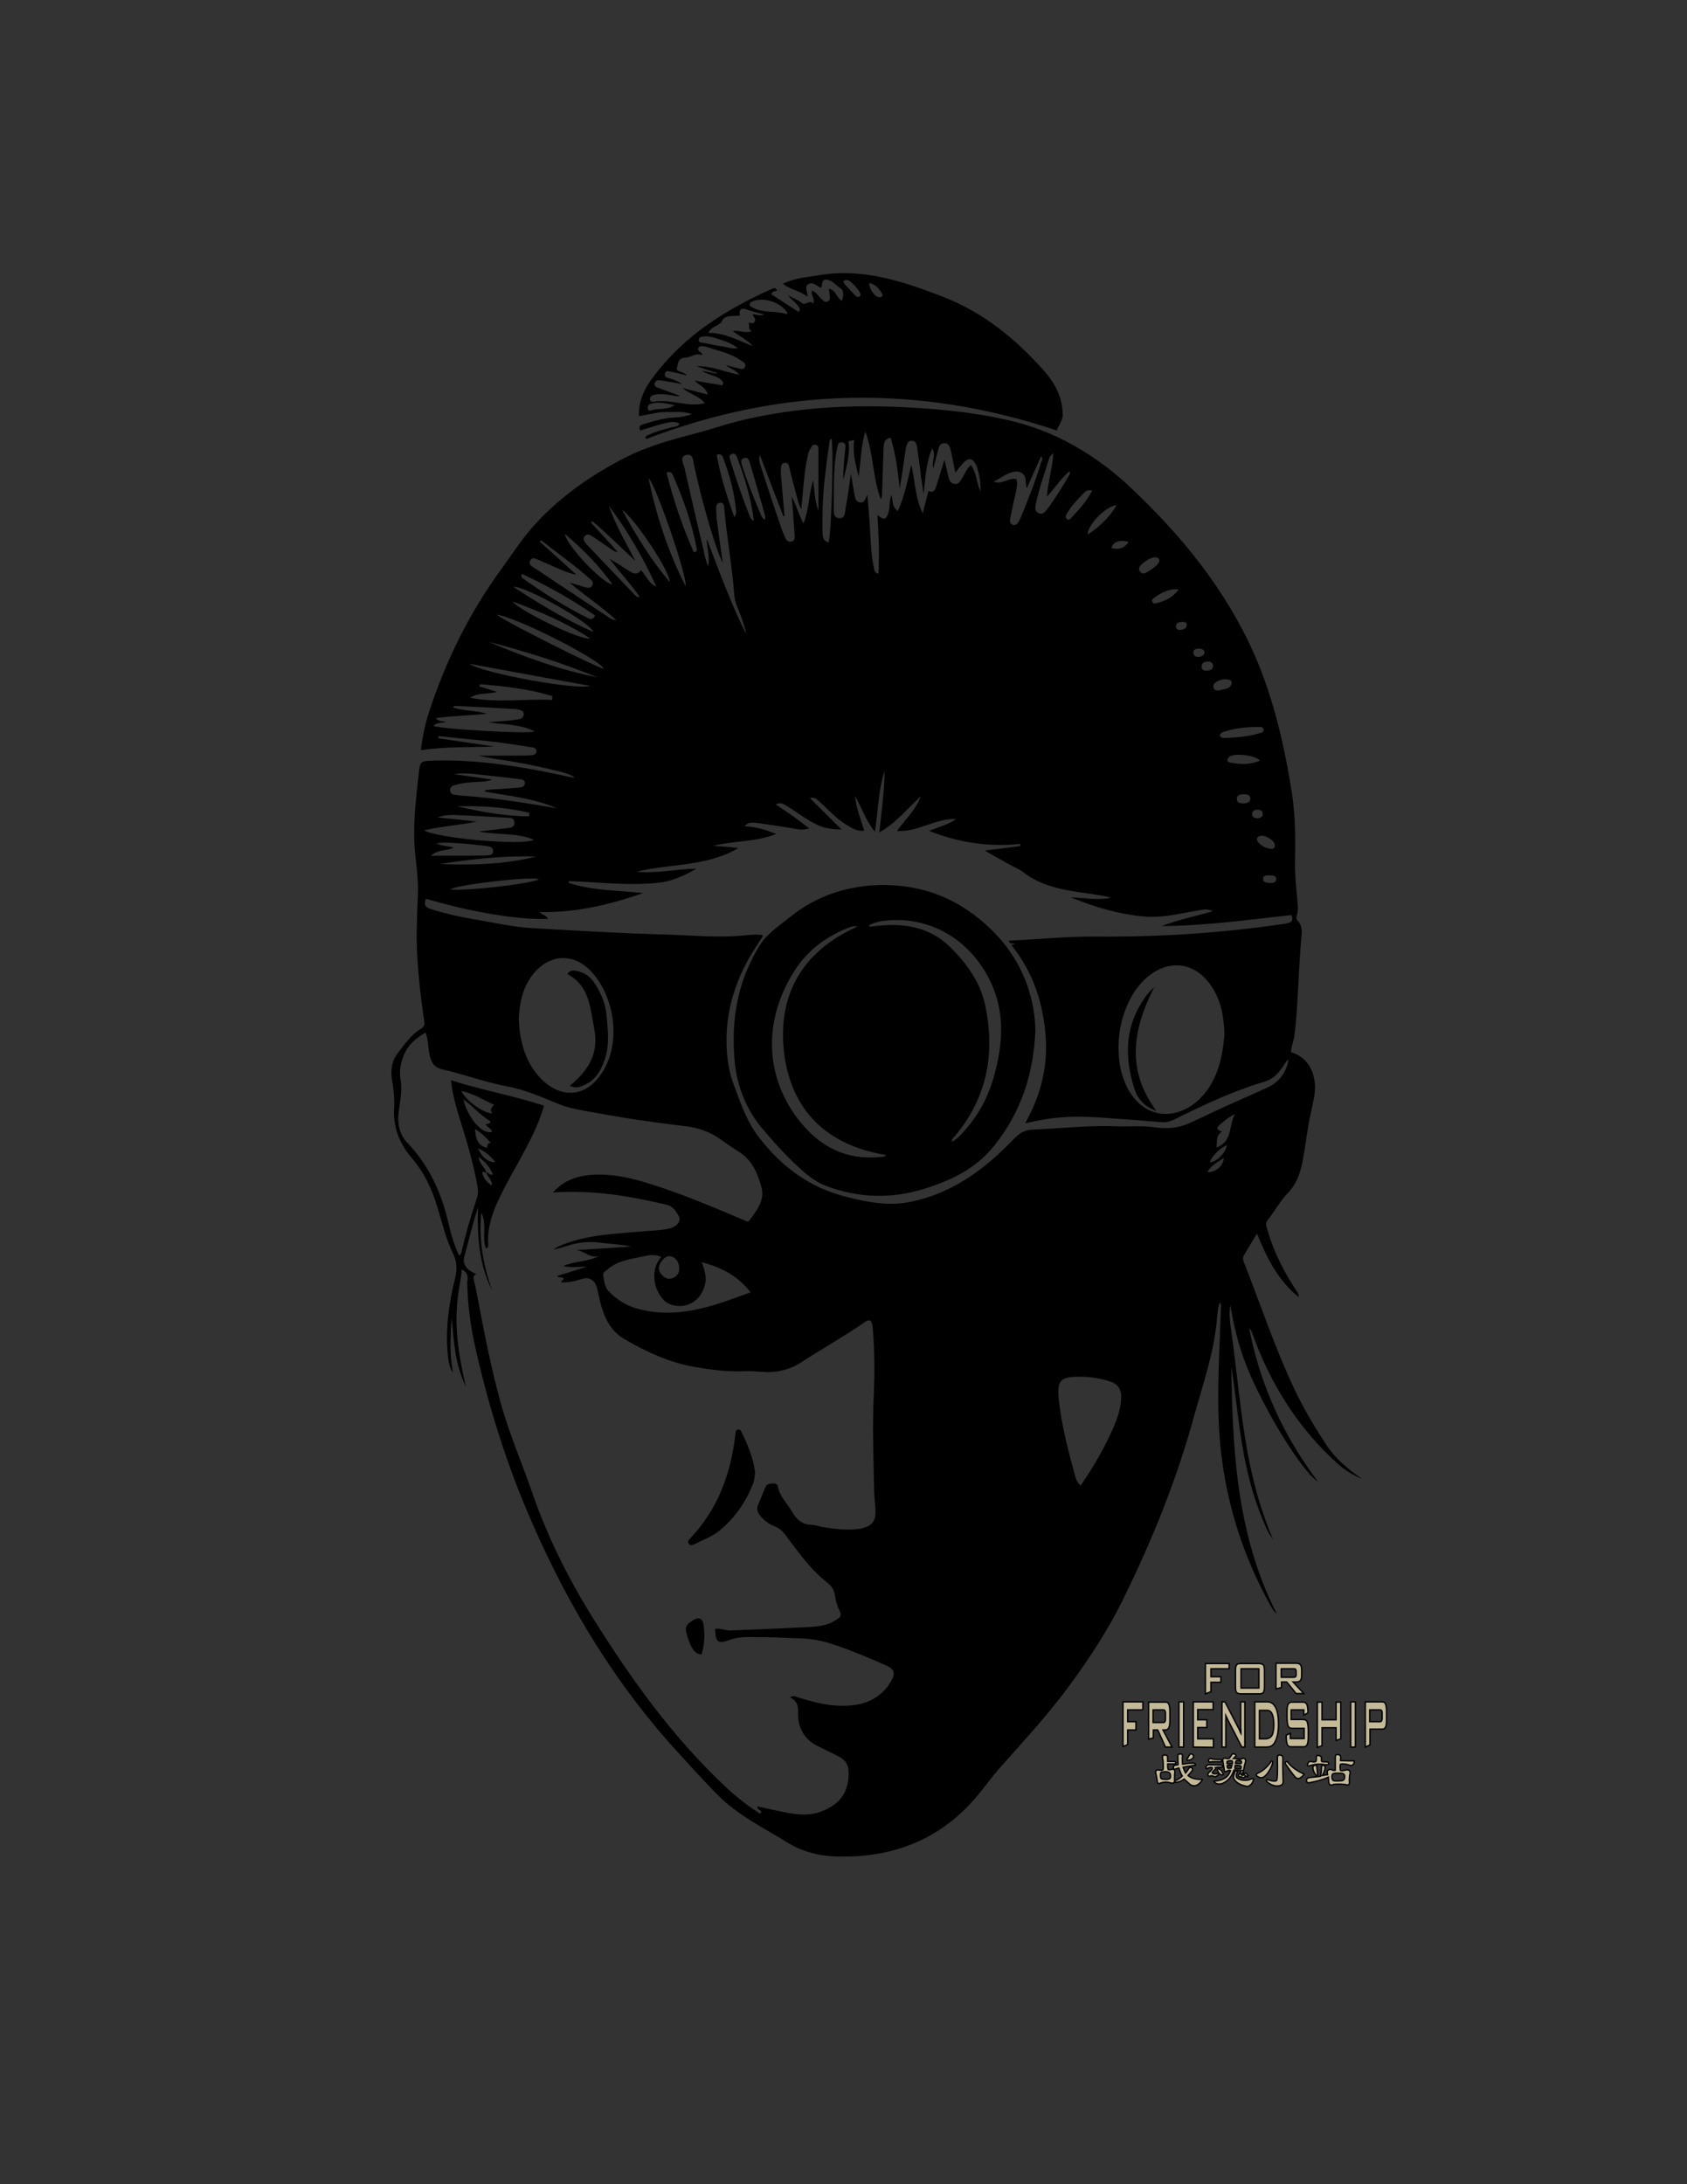 <?xml version="1.0" encoding="utf-8"?>
<!-- Generator: Adobe Illustrator 18.1.1, SVG Export Plug-In . SVG Version: 6.00 Build 0)  -->
<svg version="1.1" id="图层_1" xmlns="http://www.w3.org/2000/svg" xmlns:xlink="http://www.w3.org/1999/xlink" x="0px" y="0px"
	 viewBox="0 0 612 792" enable-background="new 0 0 612 792" xml:space="preserve">
<rect x="0" y="0" width="612" height="792" fill="#333333" stroke="none"/>
<g>
	<g>
		<path d="M167.5,460.3c-0.5,8-4.8,16.4,1.5,42.4c-3.9-7.8-4.4-16.3-5.1-24.8c-0.2,2.1-0.4,4.2-0.4,6.3c-0.1,2.2-0.1,4.4,0,6.6
			c0.1,2.2,0.4,4.4,0.8,7c-1.6-2.4-1.6-4.9-1.9-7.2c-0.8-9.2,0.5-18.3,2.7-27.1c0.8-3.3,0.7-6.2-0.9-9.3c-2.5-5.2-3.8-10.8-5.5-16.4
			c-2-6.7-4.9-12.8-9.4-18c-4.6-5.4-6.8-11.4-6.3-18.5c0.2-3.5-0.3-6.9-0.9-10.4c-0.4-3.5,0.2-6.6,2.4-9.3c2.5-3.2,4.8-6.6,8.4-8.7
			c1-0.7,1.2-1.3,1-2.5c-1.6-11.4-3-22.8-2.7-34.3c0.1-3.8,0.2-7.8,0.4-11.6c0.3-6.4-1-12.8-1.3-19.2c-0.3-8.3,0.7-16.5,1.6-24.8
			c0.5-4.6,0.7-4.5,5.2-4.7c16.9-0.5,33.6,2.4,49.9,6c0.4,0.1,1,0.2,1.5,0.1c-2.5-1.6-5.5-2.2-8.3-2.8c-3-0.8-5.9-1.3-9-2
			c-3-0.5-5.8-1.1-8.7-1.5s-5.9-0.9-8.9-1.6c5.4,0,10.8,0,16.2,0c1.1,0,2.2-0.1,3.3-0.2c0.8-0.1,1.5-0.4,1.5-1.4s-0.7-1.3-1.5-1.4
			c-4.3-0.7-8.5-1.3-12.8-1.9c-7-0.8-14.1-1.4-21.2-2.2c0,0.2-0.1,0.4-0.1,0.8c6.8,1,13.6,2,20.3,3c-8.7,0.3-17.5,0-26.6,1.3
			c0.5-4.7,1.5-9.2,2.8-13.4c6.1-18.7,14.6-36.1,26.2-52c4.5-6.2,8.6-12.7,14.1-18.3c9.1-9.4,19.7-16.6,31.1-22.4
			c8.2-4.2,17.2-6.6,26-8.9c4.6-1.2,9.2-2.8,13.8-4c18.8-4.8,37.9-6.2,57.4-5.5c13.8,0.5,27.5,1.7,41,4.7
			c17.6,3.9,32.5,12.7,45.5,25c18.5,17.5,34.2,36.9,44.5,60.2c7.1,16.3,11,33.6,13.7,51c1.1,7.9,1.2,15.8,1,23.8
			c-0.1,4.3,0.3,8.4,0.7,12.7c0.2,2.4,0.7,4.9-0.1,7.3c-0.2,0.7-0.1,1.2,0.3,1.6c1.9,1.9,1.6,4.2,1.4,6.3
			c-1.1,11.6-1.1,23.2-2.4,34.6c-0.2,2.3-1.2,4.4-1.4,6.8c5.6,1.7,8.2,6.1,8.7,11.5c0.3,3.4-0.7,6.9-1.4,10.2
			c-1.3,5.8-1.9,11.7-3,17.6c-0.8,4.3-2.2,8.6-5.6,12c-2.8,3-4.7,6.6-7.2,9.7c-0.9,1.1-0.4,2-0.1,3.1c2.3,8.4,6.3,16,11.1,23.2
			c0.2,0.4,0.4,0.9,0.3,1.5c-7.4-5.9-11.5-14.1-15.1-23c-1.6,2.7-3.2,5.2-4.7,7.8c-0.4,0.7-0.5,1.3-0.2,2.2
			c6.2,15.7,11.5,31.8,18.8,47.1c3.3,6.8,7.1,13.2,11.3,19.6c3.4,5.1,8,8.9,13,12.3c-3.3-1.4-6.3-3.2-9-5.6
			c-14.5-13.1-24.5-29.2-31-47.5c-0.2-0.5-0.4-1.1-1-1.4c4,20.5,12.5,39,24.9,55.4c-3.6-1.9-12.9-15.3-20.1-29.4
			c-6.6-12.8-9.3-20.9-11.7-34.6c-0.5,3.4-0.1,6.1,0.3,8.9c2.1,14.9,3.3,29.9,6,44.7c2,10.8,4.9,21.3,9.3,31.6
			c-0.5-0.9-1.1-1.6-1.6-2.5c-0.5-0.9-1-1.7-1.3-2.7c-5-11.3-7.6-23.1-9.3-35.2c-1-7.5-1.9-15.1-3-22.6c0.4,30.8,2,61.5,16.5,89.8
			c-1.4-1.1-2.1-2.7-3-4.3c-8.7-16-14.3-32.8-16.8-50.9c-2.1-14.8-1.5-29.5-0.9-44.3c0.1-3.6,0.3-7.3,0.4-10.9
			c0-0.8,0.3-1.6-0.4-2.6c-0.9,2.6-0.9,5.2-1.2,7.8c-1.2,11.3-4.9,21.9-7.9,32.7c-6.4,23.6-15.5,46-26.3,67.9
			c-5.2,10.5-11.6,20.2-18.4,29.6c-7.8,10.7-16.7,20.4-25.5,30.3c-3.1,3.4-5.7,7.1-8.6,10.6c-13.1,15.7-30.2,22.5-50.4,22.1
			c-6.6-0.1-12.8-1.6-18.4-5c-8.7-5.4-18.1-9.9-25.5-17.4c-4.9-4.9-9.5-10.1-14.2-15.2c-22.6-24.6-39.7-52.8-53-83.3
			c-8.9-20.1-15.5-41.1-20.4-62.5c-1.9-8.2-3.1-16.6-3.2-25C170,462.7,169.4,461.2,167.5,460.3z M176.5,425.2
			c0.8-0.1,1.1,1.1,2.3,0.7c-1-2.6-2.6-4.5-5.2-6.4C174,422.1,175.9,423.3,176.5,425.2c-0.4,0.3-0.9-0.7-1.6-0.1
			c0.4,2.1,1.6,3.5,3.5,4.8C178.7,427.7,176.7,426.8,176.5,425.2z M259.3,590.7c2.1-0.5,4,0.7,6.1,0.5c9.2-0.4,18.3-0.7,27.4-1.2
			c3.6-0.2,7.2-0.4,10.5-2.6c1.4-0.9,2.2-1.5,1.3-3.3c-0.9-1.7-1.4-3.6-1.7-5.6c-0.3-2.1-1.3-3.5-3-4.8c-5.6-4.4-9.7-10.1-13.9-15.7
			c-1.4-2-2.7-3.7-5.1-4.6c-2.1-0.8-3.8-2.2-5.2-3.9c-0.8-1.1-1.3-2.2-0.8-3.5c0.9-2.3,1.9-4.5,2.8-6.8c0.5-1.2,1.6-1.2,2.8-1.3
			c0.9,0,1.6,0.3,1.7,1.2c0.7,3.6,3.4,6,5.1,9c1.5,2.7,3.6,4.7,7,4.8c1.2,0,2.3,0.4,3.5,0.7c4.8,0.8,9.5,1.5,14.4,0.7
			c3.3-0.7,5.4-2.1,5.4-5.8c0-2.8-0.5-5.7-0.5-8.6c-0.2-11.5-0.7-22.8-0.1-34.3c0.3-7.7,0.3-15.2-0.3-22.8c-0.1-1.4-0.1-2.8-0.9-3.9
			c-0.9-0.3-1.4,0.1-1.9,0.4c-7.5,5.2-15.6,9.7-23.4,14.8c-2.3,1.5-4.8,2.4-7.5,3c-4.3,1-8.6-0.1-12.9,0.1c-6,0.3-12-0.5-17.9-1.5
			c-9.2-1.6-17.6-5.4-25.6-10.1c-6.9-4-8.4-11.1-9.9-18.1c-0.5-2.8-2.6-4.7-5.4-3.8c-2.5,0.8-4.9,1.4-7.7,1.3c0-0.8,1-0.8,0.9-1.4
			c-0.7-0.8-1.7-0.1-2.4-0.9c3.6-1.1,7.2-2.3,10.8-3.4c-2.7-0.1-5.2,0.5-8.6-0.2c4.6-2,9.2-1.5,13-3.7c-3.3,1.1-5.5-2.1-8.5-2.1
			c6.4-0.4,13-0.8,20.2-1.3c-4.6-0.9-8.4-1-12.2-1.5c-3.6-0.4-7.8,0.1-11.5,1.4c-1.3,0.4-2.6,0.8-4.5,1.2c1.5-1.2,2.8-1.5,4.2-2.1
			c9-3.4,18.5-3.6,28-4.5c3.4-0.3,6.8-0.3,10.1-1.1c2.5-0.7,4-2.6,3.2-4.3c-1-1.9-2.1-3.7-4.6-4.3c-13.6-3.2-27.1-5.4-41.1-4.4
			c3.7-4.2,8.5-6,14-6.4c7.4-0.5,14.4,1.1,21.3,3.3c11.5,3.6,22.6,8.3,33.7,13c0.8,0.3,1.6,1.1,2.3,0.2c2.6-3.6,5.7-7.3,4.3-12.2
			c-1.4-5-3.4-9.7-8.2-12.7c-2.4-1.5-4.8-3.2-7.1-4.8c-3.6-2.5-7.8-3.9-12-4.4c-10.8-1.3-21.5-2.8-32.2-4.8
			c-4.9-0.9-9.9-1.5-14.6-3.5c-5.8-2.4-11.5-4.9-17.8-6.1c-8.1-1.5-15.7-4.4-23.7-6.2c-3.3-0.8-4.2-2.7-4.8-5.5
			c-0.5-2.5-0.4-5.1-1.4-7.9c-3.3,1.9-6.1,4.3-7.5,7.3c-1.4,3-2.2,6.3-1.6,9.6c0.8,4.5-0.4,8.9-0.8,13.2c-0.2,3.8,0.7,7.1,3.1,9.7
			c8.1,8.4,12.7,18.6,15.2,29.8c0.9,3.8,2,7.6,3.8,11.3c0.8-0.7,0.9-1.4,1-2.1c1.5-6.3,3.3-12.6,5.4-18.7c0.4-1.2,0.5-2.5,0.3-3.9
			c-1.5-8.6-4-17-6.7-25.5c-1.3-4.3-2.5-8.6-3-13.4c11.3,3.6,22.7,5.6,33.7,9.2c-0.1,0.4-0.1,0.7-0.2,0.9c-3,9.8-8.6,18.5-13.3,27.4
			c-3.6,6.9-7.2,13.8-6.7,22c0,0.5,0.2,1.2-0.8,1.5c-1.6-4.2,0.5-8.7-1.7-13c-1,9.8,0.7,19,3.9,28.1c-4.8-9.4-5.4-19.7-5.1-30.1
			c-1.9,6.1-3.4,12.1-5,18.1c-0.4,1.6,0,2.7,0.9,3.9c0.9,1.1,2.1,1.6,3.5,2.3c-1,0.4-1.2,1.1-0.9,2.1c0.5,2,0.9,4,1.3,6.1
			c2.4,12.8,4.9,25.5,8.3,38c3.1,11.4,7.8,22.1,11.6,33.1c5.4,15.6,12.7,30.3,21.3,44.3c14,22.4,29.2,43.9,48.6,62.1
			c3.7,3.5,7.7,6.7,11.9,9.4c0.3,0.2,0.8,0.8,1.3,0c-0.1-0.9-1.5-0.7-1.5-2.1c3.6,0.8,7.2,1.6,10.8,2.3c4.4,0.8,8.6,1.2,13.1-0.7
			c5.7-2.4,8.6-5.9,9.2-11.9c0.3-4-0.2-6.1-3.9-8c-2.5-1.3-5-2.4-7.5-3.7c-4-2-6.2-5.4-6.8-9.7c-0.3-2.8,0.8-6.1-3-7.8
			c1.4-1,2.3-0.1,3.3,0.1c6.1,1.9,12.2,3.4,18.7,2.8c6.2-0.5,11.6-3.3,14.8-9c1.5-2.7,1-4.2-1.9-5.5c-6.2-2.7-12.5-5.4-18.8-7.5
			c-3.8-1.3-7.6-2.1-11.6-2.3c-5.8-0.2-11.7-0.5-17.5-0.5c-2.8,0-5.7-0.1-8.5,0.9c-4.7,1.7-5.5,1.2-5.7-3.9
			C259.1,591.3,259.2,591.1,259.3,590.7z M233.3,323.8c-12.1,4.3-24.5,7.2-37.5,6.9c0.9,1.1,2.3,1.1,3,2.5
			c-7.8,0.2-15.1-0.8-22.4-2.1c-7.4-1.3-14.6-3.1-21.9-5.2c-0.9,2.2-0.1,3.2,2,3.8c4.5,1.4,9,2.5,13.6,3.3
			c7.9,1.3,15.7,3.2,23.8,3.6c16.2,0.9,32.5,1.9,48.6,2.3c9.1,0.3,18.3,1.2,27.4,0.3c2.2-0.2,4.5-0.5,6.7-0.1
			c0.1,0.3,0.1,0.4,0.1,0.4c-0.5,0.9-1.1,1.6-1.6,2.5c-6.7,9.9-11,20.8-11.5,32.9c-0.2,6.3,0.3,12.5,2.7,18.7
			c2.5,6.7,4.6,13.1,9.1,18.9c8.4,10.9,18.8,18.4,32.1,21.6c7.5,1.9,15.1,3.3,22.8,1.7c15.3-3.1,27-11.9,37.5-22.8
			c2.1-2.2,3.8-3.2,6.9-3.4c10.1-0.4,20.1-1.6,30.2-1.2c4.5,0.2,9.1-0.3,13.4,0.3c4.6,0.7,8.9,0.5,13.1-1.4c3.1-1.4,6.1-2.8,9.2-4.3
			c6.4-3,13-5.8,19.3-8.7c4.2-2,6.6-5.2,7.6-10.1c-1.2,0.8-1.4,1.6-2,2.4c-1.7,2.5-3.6,4.7-6.7,5.6c-10.9,3.2-21.2,8-31.3,13
			c-2,1-4,2-6.2,1.7c-5.6-0.5-11.3-0.9-16.8-1.3c-6.6-0.5-13.1-1-19.8-0.4c-4.2,0.3-8.3,1.1-12.8,2.1c5.9-10.6,8.5-21.2,7.3-33.2
			c-1.2-11.9-4.9-22.2-12.3-31.4c0.7-0.2,1-0.3,1.3-0.4c-0.7-0.5-2,0.3-2.2-1.2c10.7-0.5,21.3-1.6,31.9-1.5
			c23,0.2,45.8-1.3,68.5-4.7c2-0.3,3-0.9,2.1-3.1c-15.6,1.7-31.3,3.9-47,4c5.8-2.3,12-3.5,18.5-5.4c-1.7-0.8-3.1-0.7-4.4-0.4
			c-6.6,1-13,2.8-19.6,2.4c-9.5-0.7-18.7-3.4-27.5-7c4.9,0.1,9.7,1.2,14.5,0.1c-2.5-0.7-5-1-7.4-1.4c-8.6-1.2-17.3-2.3-24.5-7.9
			c-1.4-1.1-3.1-1.7-4.6-2.6c-3-1.6-5.9-3.3-9.3-5.2c4.7-0.5,8.7-1.1,12.9-1.6c0-0.2,0-0.5,0-0.8c-11.4,1.2-22.4-0.5-33-4.7
			c3.2-1.4,6.8-2.2,9.8-4.3c-7.5-0.4-13.8,4.8-21.5,4.3c3.2-4.4,6.9-7.8,8.7-12.6c-4.9,4.4-8.9,9.7-15.1,13.1
			c0.8-7.8,1.9-15,1.9-22.3c-2.3,7-2.3,14.4-3.5,22.1c-3.4-4.2-4.9-8.9-7.2-13c0.4,4.4,2,8.3,3.3,12.6c-2.7,0.4-4.7-1.1-6.7-2.3
			c-3.6-2.2-6.3-5.4-9.4-8.1c-0.9-0.8-1.7-1.9-3.6-1.4c3.8,3.8,7.5,7.4,11.5,11.4c-3.6-0.1-6.6-0.5-9.4-2c-3.6-1.7-6.7-4.3-10.1-6.3
			c-1.2-0.7-2.4-1.9-4.4-0.8c4.3,2.8,8.3,5.6,12.2,8.7c-1.5,0.4-2.8,0.5-4.2,0.3c-4.9-0.9-9.8-1.6-14.8-2.3
			c-1.5-0.2-3.1-0.4-4.5,1.2c4.2,0.2,7.8,1.3,11.5,2.8c-7.5,3-15.4,2.4-22.8,4.3c2.8,0.2,5.6,0.4,9.1,0.8c-11.9,6.9-24.9,5.6-37,8.6
			c7.3,0.7,14.4-1,21.7-1.1c-4.4,2.5-8.7,4.6-13.9,5.1c-9.3,1-18.5,0.1-27.6-0.4c-1.5-0.1-3.2-0.1-4.7-0.2c0,0.2,0,0.4,0,0.7
			C215,322.9,224.1,322.9,233.3,323.8z M444.2,375.1c-0.2-7-1.4-12.6-4.8-17.6c-5.6-8.3-14.5-9.8-22.3-3.9
			c-11.4,8.6-14.9,29.9-7.3,42.3c6.6,10.6,17.9,9.9,25.5,2.5C442,391.6,443.5,383,444.2,375.1z M188.2,369.3
			c0.3,8.5,2.4,16.1,8.2,22c6.7,6.7,15.4,6.9,21.3-1.3c8.1-11.1,5.4-28.5-3.2-37.7c-6.4-6.9-15.1-6.4-21,0.8
			C189.5,358,188.5,363.8,188.2,369.3z M355.7,178.2c0.1-2.6-0.2-5.1-0.9-7.5c-0.2-0.8-0.4-1.6-0.9-2.4c-1-2.1-2.5-2.4-4.2-0.7
			c-1.1,1.1-2,2.4-3.1,3.8c-0.7-3-1.1-5.6-1.7-8.2c-0.3-1.2-0.8-2.6-2.4-2.5c-1.4,0-1.9,1.3-2.2,2.5c-0.5,2.1-1.1,4.3-1.7,6.6
			c-0.7-2.5,1.1-4.9-0.4-7.2c-2.4,5.2-2.4,10.9-3.2,16.6c-0.3-2-0.4-3.8-0.8-5.8c-0.4-3.8-1-7.5-1.5-11.3c-0.2-1.1-0.5-2.3-2-2.3
			c-1.4,0-1.6,1.2-2,2.3c-0.1,0.4-0.1,0.9-0.2,1.2c-0.7,4.6-1.3,9.2-2.1,13.8c-0.7-6.2-1.4-12.3-3.3-18.4c-2.1,0.5-2.5,1.4-2.6,4.4
			c-0.2,5-0.3,10.2-0.5,15.2c0,0.9,0.1,1.7-0.5,2.7c-3-8.1-2.6-16.7-5.6-24.5c-1.6,5.4-1.6,10.8-2.4,16.3c-1.1-4.4-2.3-8.6-1.6-13.2
			c-0.8,0.1-1.3,0.2-2.1,0.4c0.7,4.9-0.8,9.5-1.9,14.2c0-3.7,0.3-7.4,0.7-11c0.1-1.2,0.5-2.6-1.1-2.8c-1.7-0.2-1.6,1.3-1.9,2.5
			c-1.3,6.8-1.1,13.8-1.1,20.7c0,1.6-0.4,4.2,2,4.3c2.3,0.1,2-2.4,2.3-3.9c0.8-3.8,1.2-7.8,1.9-12.2c0.5,3.1,0.9,5.4,1.3,7.6
			c0.2,1.3,0.5,2.6,2.1,2.8s1.7-1.3,2.6-2.8c0.3,4.5,0.7,8.4,0.9,12.2c0.3,4.7,0.4,9.5,1.4,14.1c0.2,0.9,0.2,2.1,1.7,2.3
			c0.3-7.1,0.1-14.2-0.4-21.3c2.3,2.1,3.3,1.7,4-0.9c0.7-2,0.1-4.3,1.2-6.3c0.4,2.1,0,4.3,2.2,5.8c2.5-5.4,3.5-11,4.9-16.8
			c1.4,6.1,1.4,12.2,4.2,17.7c0.5-2.8,1.4-5.4,2-8.2c1.7,0.9,2.4-0.2,2.8-1.5c1-3.1,1.9-6.1,3-9.8c0.7,2.6,1.1,4.6,1.5,6.4
			c0.3,1.2,0.9,2.3,2.3,2.4c1.3,0.1,1.9-0.9,2.5-1.9c1.1-1.6,1.7-3.6,3.3-5C354.3,171.4,354.2,175.1,355.7,178.2z M392,538.7
			c4.7-6.8,8.7-13.7,11.9-21c1.4-3.3,2.6-6.6,2.8-10.2c0.3-3.6-1-5.7-4.4-6.7c-3.5-1.1-7.1-1.6-10.7-1.6c-6.9,0-8.2,1.3-7.5,8.2
			c1,9.6,3.5,18.9,6,28.1C390.5,536.7,390.9,537.6,392,538.7z M254.6,457.7c1,3,1.9,5.5,1.1,8.3c-0.8,3-2.4,5.2-5,6.6
			c-3.4,1.7-7.9,1.1-10.1-1.4c-1.9-2.2-3-4.7-3.2-7.5c-0.2-2.8,0.4-5.6,2.5-7.9c-2.3-1.1-4.5-0.7-6.7-0.2c-4.6,1-9.3,1.5-13,4.9
			c-0.7,0.5-1.6,1.1-1.4,1.9c0.4,2.1,0.5,4.4,2.2,6c3.4,3.5,7.3,5.6,12.1,6.6c14,3.1,26.4-1.7,39.2-6.4
			C267.9,462.9,262,459.6,254.6,457.7z M256.4,195.4c4.5,11.7,8.7,23.4,14.3,34.5c-0.3-2-1-3.7-1.6-5.6c-0.9-2.8-2.5-5.4-2.7-8.4
			c-0.8-10.7-2.8-21.3-3.7-32c-0.1-0.9-0.3-1.7-1.5-1.6c-1,0.1-1.4,0.9-1.4,1.9c0,1.3,0.1,2.7,0.2,4c0.7,5.2,1.4,10.6,2.2,15.8
			c-0.9-1.5-1.4-3.1-2-4.7c-3.4-9.9-6.1-20.2-8.4-30.5c-0.3-1.5-0.3-4.6-3-3.8c-2.3,0.7-0.9,3.1-0.5,4.6c2.1,9.2,4.2,18.5,6.4,27.6
			c0.7,2.5,0.9,5.2,2.2,8.1C257.7,201.7,256.3,198.6,256.4,195.4z M296.9,185.2c0-7.5,0-15.1,0-22.6c0-0.7-0.3-1.1-1-1.3
			c-0.7-0.2-1.2,0.1-1.5,0.7c-0.4,0.8-1,1.5-1.2,2.5c-0.7,3.1-1.2,6.1-1.5,9.3c-0.3,3.6-0.7,7.2-1,10.8c-0.9-1.4-1.2-3-1.6-4.4
			c-0.9-3.5-1.9-7-2.7-10.5c-0.2-0.9-0.4-2-1.7-1.9c-1.4,0.1-1.3,1.4-1.4,2.3c-0.1,1,0,2.1,0.1,3.1c0.4,4.6,0.8,9.2,1.2,13.9
			c-0.1,0-0.3,0.1-0.4,0.1c-2.8-7.2-5.6-14.4-8.6-22.4c-0.3,1.7-0.1,2.7,0.2,3.7c2.5,7.6,5,15.4,7.7,23.1c0.3,1.1,0.9,2.2,1.3,3.3
			c0.4,1,1.1,1.7,2.3,1.5s1.2-1.3,1.2-2.2c-0.1-1.3-0.2-2.7-0.3-4c-0.2-3.4-0.5-6.7-0.8-10.1c1.7,3,2.4,6.2,4.3,9.7
			c2.1-5.4,1.9-10.7,3.5-15.6C295.5,177.6,295.5,181.5,296.9,185.2z M238.1,212.7c-4.7-10.4-10.4-20.1-17.2-29.3
			c2.4,7.1,6.2,13.4,9.6,20c-5.2-4.8-10.2-9.9-15.6-14.4c-0.2,0.2-0.3,0.3-0.5,0.5c3.3,3.6,6.6,7.1,9.7,10.7c-0.9-0.1-1.4-0.4-2-0.8
			c-2.5-1.7-5-3.5-7.5-5.1c-0.8-0.5-1.7-0.8-2.5,0.1c-0.7,0.9-0.3,1.7,0.3,2.5c0.3,0.4,0.8,0.9,1.2,1.3c5.5,5.8,10.9,11.5,16.5,17.3
			c0.4,0.4,0.8,1.1,2,1c-3.4-5-7.5-9.2-11-13.9c2.5,1.4,5,3.1,7.4,4.6c1.4,0.9,3,1.3,4-0.5C234.5,208.8,235.3,211.6,238.1,212.7z
			 M177,261.9c3.8-0.3,7.3-0.5,10.7-1c1.1-0.1,2.3-0.5,2.3-2c0-1.1-1-1.4-2-1.6c-0.4-0.1-0.9-0.2-1.2-0.2
			c-6.9-0.4-13.9-0.8-20.8-1.1c-0.5,0-1.2-0.2-1.7,0.5c4,1.4,8.2,1,12.3,2.3c-6.2,0.7-12.2,0.7-18.5,1.6c1.2,1.5,2.6,0.9,3.7,1.4
			c-1.6,0.4-3.4,0.1-4.6,1.4c1.9,1.1,34.9,3.1,36.7,2C188.6,262.5,182.9,262.8,177,261.9z M153.8,301.1c5.6,3,36.2,5.6,39.9,3.4
			c-6.4-2.7-13.1-1.6-20-3c3.8-0.4,7-0.8,10.1-1.2c1.3-0.2,3-0.1,2.8-2.1c-0.1-1.9-1.7-1.6-3-1.7c-5.7-0.3-11.3-0.7-16.9-0.9
			c-2.4-0.1-4.8-0.3-8,0.8c5.2,0.5,9.8,1,14.3,1.5C166.9,299.2,160.6,299.5,153.8,301.1z M164.7,280.7c4.4,0.7,8.9,1.2,13.9,2
			c-2.1,0.8-3.6,0.7-5,0.8c-3,0.1-5.9,0.4-8.7,1.2c-1,0.2-1.7,0.9-1.6,2c0.1,1,0.9,1.4,1.7,1.5c0.8,0.1,1.5,0.2,2.3,0.3
			c6.9,0.4,13.8,1.3,20.7,2.3c4.7,0.7,9.4,1.5,14,2.3c-8.4-3.7-17.5-4.5-26.3-6.1c0.7-0.9,1.4-0.5,2.2-0.7c3.4-0.2,6.8-0.4,10.2-0.7
			c1.1-0.1,2.2-0.2,2.3-1.5c0.1-1.4-1.1-1.5-2.1-1.6c-4.5-0.5-8.9-1.1-13.3-1.5C171.4,280.5,168,280.2,164.7,280.7z M196.3,195.9
			c-0.2,0.2-0.3,0.4-0.5,0.5c4.5,4,8.9,8,13.3,12c-2.6-0.5-4.9-1.5-7.2-2.5c-2.3-1-4.5-2-6.8-3c-1-0.4-2.1-0.9-2.7,0.3
			c-0.8,1.3,0.3,2,1.2,2.6c0.2,0.1,0.4,0.3,0.7,0.4c8.6,5.8,17.3,11.5,26,17.3c0.8,0.5,1.5,1.2,3.3,1.4c-5.6-5.2-11.6-9-16.9-13.6
			c1.9,0.4,3.6,1.1,5.4,1.6c1,0.3,2.1,0.5,2.7-0.5c0.7-1.1-0.1-2-0.9-2.6C208.3,204.8,202.1,200.5,196.3,195.9z M368.7,173.7
			c0.5,1.4,0.2,2.7,0,4c-0.8,3.4-1.5,6.8-2.2,10.2c-0.2,1-0.2,2,0.9,2.4c1.1,0.4,1.7-0.4,2.2-1.2c0.2-0.4,0.4-0.9,0.7-1.4
			c2.7-6.7,5.4-13.3,7.4-20.1c0.2-0.5,0.8-1.2,0-2.2c-1.7,3.9-3.5,7.8-5.2,11.6c-0.4-1.1-0.3-2.1-0.4-3c-0.2-1.7-1.2-2.8-3-3
			c-3.4-0.1-5.8,2.4-8.6,3.6C363.5,175.9,365.9,173.1,368.7,173.7z M200.3,253.8c0-0.4,0.1-1,0.1-1.4c-8.6-2.6-17.4-3.6-26.3-4.3
			c-0.1,0.2-0.1,0.5-0.2,0.8c1.9,0.5,3.8,1.2,6.4,2c-3.7,0.9-7,0.2-9.7,2.1C180.4,255,190.4,253.3,200.3,253.8z M300.6,196.7
			c1.1-3.7,1.9-36.3,1-37.7c-0.7,0.5-0.7,1.3-0.8,2.1c-0.4,3.1-0.9,6-1.2,9.1c-1,7.5-1.4,15.2-1.2,22.7
			C298.5,194.4,298.4,196.1,300.6,196.7z M248.7,212.5c0.8-3.2-11.1-37.6-13.4-39C238.1,187,242.4,200.2,248.7,212.5z M180.2,222.9
			c3,2.5,36.4,19.2,38.8,19.6C218.1,239.4,187.3,223.7,180.2,222.9z M382.1,164.4c-1.1,0.8-1.3,1.3-1.5,1.9
			c-1.7,5.4-3.6,10.7-4.8,16.3c-0.2,1.3-0.7,2.8,1.1,3.5c1.5,0.7,2.3-0.7,3.1-1.6c3-4,5.6-8.3,8.1-12.6c0.1-0.1,0-0.4,0-1.1
			c-3.3,2.7-5.4,6.2-8.3,9.3C380.2,174.6,381.8,169.9,382.1,164.4z M156.3,310.3c3.1,0,5.2,0,7.5,0c4,0,8.1,0,12.1-0.1
			c1.2,0,3,0,3-1.6c0-1.6-1.5-1.7-2.8-1.9c-3.1-0.3-6-0.7-9.1-0.9c-2.7-0.1-5.4-0.5-8.7,0c2.4,1.2,4.4,0.9,6.3,1.6
			C162,308.6,159,307.9,156.3,310.3z M251.7,200.3c0.3-0.1,0.7-0.2,0.9-0.3c0.1-0.2,0.2-0.5,0.2-0.8c-1.7-9.3-4.9-18.3-8.7-26.9
			c-0.3-0.8-0.8-1.5-2.3-0.9C244.3,181.4,247.6,191,251.7,200.3z M215.3,229.2c-1.2-3.6-25.2-17-29.1-16.4
			C195.8,219,205.1,224.7,215.3,229.2z M170.3,240.7c4.8,3.4,39.2,9.7,43.8,8C199,246,184.7,243.3,170.3,240.7z M189.3,208.1
			c-0.3,0.9-0.1,1.2,0.1,1.4c7.7,5.6,15.7,10.5,24.2,14.8c0.7,0.3,1.5,0.4,2.3-1.1C207.5,217.4,198.7,212.4,189.3,208.1z
			 M177.2,232.7c12.8,5.4,25.8,10.2,39.5,12.9C203.8,240.3,190.6,236.2,177.2,232.7z M194.6,310.6c-11.8-0.4-23.4,0.9-35.1,2.7
			C171.5,313.8,183.2,313.4,194.6,310.6z M225.7,184.9c5,9.2,10.4,18,17.2,26.1C243.5,207.9,230.2,187.8,225.7,184.9z M185.9,218.1
			c2.3,3.2,24.9,14.3,28.2,13.4C204.9,225.5,195.5,221.6,185.9,218.1z M273.5,188.9c-1-8-3.2-15.3-5.9-22.5c-0.3-1-0.9-2.4-2.3-1.7
			c-1.2,0.5-0.4,1.7-0.2,2.7c2,6.6,4.2,13,6.7,19.3C272.1,187.5,272.2,188.2,273.5,188.9z M222.2,211.9
			c-4.8-6.7-10.5-12.6-17.3-18.3C205.6,197.9,218.7,211.7,222.2,211.9z M195.6,318.8c-3.1-1.1-29.2,1.9-32.3,3.7
			C169.1,323.2,193.2,320.4,195.6,318.8z M277.6,188.5c0-0.8,0-1.2-0.1-1.7c-1.7-6.2-3.6-12.5-5.4-18.7c-0.3-1.1-0.7-2.4-2.1-2
			c-1.6,0.4-1.1,1.7-0.7,3c1.9,5.9,4.2,11.6,6.6,17.3C276.2,187,276.4,187.9,277.6,188.5z M266.4,187.6c0.4-1,0.7-1.3,0.7-1.6
			c-0.5-7-2.4-13.7-4.8-20.1c-0.3-0.8-0.8-1.5-2.3-1C261.3,172.4,263.6,179.7,266.4,187.6z M165.8,292.4c8.6,1.9,17.3,3.6,26.1,3.6
			c0-0.4,0.1-0.9,0.1-1.3C183.5,292.7,174.6,292.1,165.8,292.4z M242.7,455.5c-1.6,0-3.7,2.5-3.7,4.4c0,1.7,2.1,3.8,3.7,3.8
			c2.2-0.1,3.8-1.7,3.7-3.7C246.4,457.4,244.8,455.5,242.7,455.5z M442.5,266.7c0.5,0.9,1.3,0.9,2.1,0.9c4.2-0.2,8.2-0.5,12.2-1.7
			c0.7-0.2,1.6-0.2,1.6-1.3c-0.1-1.2-1.2-1-2-1c-4,0-8.1,0.4-11.9,1.6C443.7,265.4,442.8,265.6,442.5,266.7z M178,406.7
			c-3.6-2.2-6.3-5.4-9.9-8.1c1.5,6.6,6.9,13,10.4,11.8c-0.2-1.3-1.7-1.5-2.3-2.7C176.7,407.3,177.7,407.8,178,406.7z M448,404
			c-2.4,1.1-3.7,2.4-5.1,3.5c-1.4,1.1-2,2.1,0.4,2.8c-2.3,1.5-1.7,3.6-2,5.8C447.2,413.9,445.7,408.2,448,404z M167.4,395.6
			c1.4,3.4,8.3,8.3,11.3,8.1c-1.3-1.2-0.3-2.1,0.5-3.1C175.3,398.8,171.8,396.5,167.4,395.6z M405.1,183.2
			c-3.7,0.1-10.7,7.2-10.5,10.6C399,191,402.5,187.5,405.1,183.2z M396.2,177.9c-1.9-0.5-2.6,0.4-3.3,1.2c-2.2,2.2-4.4,4.5-5.9,7.2
			c-0.3,0.5-0.7,1.3,0,1.9c0.4,0.4,1,0.3,1.3-0.1C391.2,185.1,394.2,181.9,396.2,177.9z M457.1,275.8c-2-2.1-9.4-2.8-11.1-1.4
			c-1,0.8-1,1.9,0.2,2.1C449.7,277.2,453.3,277.4,457.1,275.8z M427.6,213.7c-3.6-0.3-6.6,1.3-9.2,3.3c-0.4,0.3-0.7,0.8-0.3,1.3
			c0.2,0.4,0.7,0.7,1.1,0.5C422.5,218.1,425.4,216.7,427.6,213.7z M418.7,202.1c-1.9,0.4-3.6,1.5-5.1,3.1c-0.5,0.7-0.5,1.4,0,2.1
			c0.5,0.7,1.3,0.8,2.1,0.4c1.6-0.9,3.2-1.9,4.4-3.3c0.3-0.4,0.7-1,0.4-1.6C420.1,202,419.4,202.1,418.7,202.1z M442.2,250.4
			c1.5-0.7,3.9-0.2,4.6-2.5c0.3-1.3-1-1.5-2-1.6c-2.3-0.1-4.7,1.2-4.6,2.5C440.1,250.1,440.9,250.4,442.2,250.4z M462.5,306.4
			c-0.1-1.7-3.9-4-5.6-3.2c-0.9,0.4-1.2,1-0.7,1.9c1.2,1.6,3,2.5,4.9,2.7C462.1,307.9,462.5,307.4,462.5,306.4z M178.1,414.4
			c-2-2.1-3.6-3.8-5.8-5c0.3,3.1,0.7,5.9,4.3,6.8C176.9,415.5,176.7,414.4,178.1,414.4z M451.2,288c-1.2,0-2.5,0.2-2.5,1.7
			c-0.1,1.4,1.3,1.6,2.3,1.6c1.2,0,2.5-0.2,2.6-1.7C453.6,288.2,452.4,288,451.2,288z M445.1,415.2c-2.6,1.2-5.5,4-6.2,6.2
			C441.2,421.5,444.7,418,445.1,415.2z M403.2,198.7c2.6,0.8,4.9,0,6.2-2.2C406.3,195.6,403.8,196.4,403.2,198.7z M444,419.9
			c-2.4,1.5-4.6,2.7-6,5.1C441,425.2,443.7,422.8,444,419.9z M440.1,241.5c-0.1-1.2-0.8-1.6-1.9-1.6c-1.2,0-2.2,0.4-2.3,1.7
			c-0.1,1.2,0.8,1.6,1.7,1.6C439,243.2,439.9,242.8,440.1,241.5z M179.7,421.4c-1.7-2.2-3.6-3.8-6.2-5
			C174.5,419.4,177.2,421.6,179.7,421.4z M460.7,320.2c0.9-0.1,2.2,0,2.3-1.3c0.1-1.4-1.3-1.5-2.4-1.5c-1,0-2.3-0.1-2.4,1.2
			C458.1,320,459.5,320,460.7,320.2z M456,296.7c1.1,0,2.1-0.4,2.1-1.6c0-1.1-0.9-1.5-1.9-1.5s-1.9,0.4-2,1.5
			C454.2,296.2,455,296.7,456,296.7z M437,236.6c-0.2-1.2-1.1-1.4-2.1-1.4c-1,0-2,0.3-2,1.4c0,1.2,0.9,1.6,1.9,1.6
			C435.9,238.1,436.8,237.8,437,236.6z M428.8,225.5c-1.1,0.1-2.2,0.3-2.2,1.7c0,0.9,0.8,1.3,1.6,1.2c1.1-0.1,2.3-0.4,2.3-1.9
			C430.6,225.6,429.7,225.5,428.8,225.5z"/>
		<path d="M383.4,156.1c-50.3-16.8-99.7-15.8-149,3.1c-0.7-1.1,0.5-1.3,1.3-1.7c2.6-1.2,5.5-1.9,8.2-2.6c0.9-0.2,2.1-0.1,2.6-1.3
			c-2.2-1.1-3.5-0.9-14.2,2.5c-0.7-1.3-0.2-2,1.2-2.3c3.6-1.1,7.3-2.2,11.1-2.4c2.1-0.1,4.2-0.4,6.4-1.2c-2.2-0.9-4.3-0.8-6.2-0.8
			c-2.2,0-4.4-0.1-6.6,0.3c-2.1,0.4-4.2,0.8-6.4,1.2c-0.2-5.7,2.1-10.3,5.4-14.5c11.1-14.8,26.2-24.2,42.7-31.6
			c1.2-0.5,1.2-0.5,2.1,0.5c-0.5,0.5-1.7-0.1-2.2,1.4c3.3,2.1,6.6,4.3,9.9,6.4c0.2-0.2,0.3-0.4,0.5-0.8c-0.5-2.1-2.7-3-4.3-5.2
			c2,1.1,3.6,1.6,4.9,2.7c1.5,1.3,2.8-1.4,4.2,0.3c0.8-1.9-1-3.1-0.4-4.7c1.5,0.5,2.3,2,3.4,3c0.7,0.5,1.1,1.4,2.2,0.9
			c1-0.4,0.9-1.3,0.8-2.2c-0.1-0.8-0.2-1.5-0.3-2.4c2.5,0.3,2.7,3.2,4.7,4.4c0.7-1.7,0.7-3.7-0.3-4.4c-1.7-1.1-3.1-3.1-5.2-3.3
			c-2.1-0.2-1.4,1.9-2,3c-1.5-0.5-2.8-2.4-4.6-1.4c-1.7,1-0.2,2.7-0.4,4.6c-2.7-2.2-6.1-2.5-8.9-4.7c4.5-2.2,9.1-2.4,13.7-3.2
			c15.8-2.5,30.4,2.5,44.6,8c14.4,5.6,26.2,15.2,36.5,26.8c4,4.6,6.9,9.9,6.7,16.5C385.1,153.4,383.7,154.6,383.4,156.1z M249,135.8
			c0,0.1,0,0.2,0,0.3c-1.7-0.4-3.4-0.9-5.1-1.2c-1-0.2-2.4-0.9-2.7,0.7c-0.3,1.3,1.1,1.4,2,1.7c1.2,0.4,2.6,0.8,4.2,2
			c-2.8-0.5-5-1-7.2-1.3c-1.1-0.2-2.4-0.3-2.7,1c-0.3,1.3,1,1.5,2,1.9c2.4,0.9,4.7,1.7,7.1,2.6c-0.7,0.3-1.3,0.1-1.9,0
			c-2.5-0.4-5-0.9-7.5-0.3c-0.8,0.2-1.4,0.5-1.4,1.5c0,0.7,0.4,1.1,1.2,1c6.2-1.2,12.2,2.1,18.7,0.5c-2.1-2.7-5.6-3.3-8.1-5.5
			c3,0.8,5.9,1.5,9.2,2.4c-0.7-2.6-3-3.3-4.8-5.1c3.7,0.7,6.9,1.2,10.1,1.7c0.1-0.3,0.2-0.5,0.3-0.9c-1.5-2.8-5-2.4-7.8-4.4
			c2.1,0.4,3.7,0.8,5.4,1.1c0-0.1,0-0.2,0.1-0.3c-2.5-0.8-5-1.5-7.4-2.4c5.2-0.2,9.9,2,15.5,3.1c-1.4-1.9-3.2-2.1-4.9-3.5
			c1.9,0.4,3.1,0.9,4.3,1.1c1,0.2,2.2,0.8,2.7-0.5c0.5-1.2-0.7-1.7-1.5-2.3c-3.8-2.7-8.4-3.5-12.7-5c-0.4-0.1-1-0.1-1.5-0.2
			c-0.5,0-1,0.1-1.3,0.7c-0.2,0.5,0.1,1,0.5,1.3c0.3,0.3,1,0.3,0.9,1.3c-2.2-1-4,0.8-6.1,0.9c-2.7,0.1-2.6,2.2-3,3.6
			c-0.4,1.5,1.5,1.4,2.5,2C248.1,135.4,248.5,135.6,249,135.8z M257,120.7c6.1,0,10.9,2.8,16.1,4.8c-2-2.3-4.8-3.5-7.3-5.5
			c2.4-0.3,4.4,1,6.9,0.1c-1.6-0.9-0.5-2.1-1.2-3.1c0.9,0.1,1.6,0.5,2.2-0.2c0.8-1.1-0.4-1.9-0.7-2.8c1.4-0.1,2.6,0.8,4.2,0
			c-2.1-0.5-4-1-5.8-1.6c-2.1-0.8-3.4-0.8-3,2c-2.4,0.4-5.4-0.4-6.4,1.9C261,118.3,258.1,118.1,257,120.7z M285.7,113.5
			c-2.6-4-8.5-5.9-12.8-4.2c-0.5,0.2-0.9,0.5-0.9,1.1c0,0.8,0.7,0.9,1.2,1.2c3.8,2,8.2,1,12.2,2.3
			C285.5,113.8,285.6,113.7,285.7,113.5z M267.6,126.2c-2.5-2-5.5-2.8-8.4-3.7c-1.2-0.3-2.4-0.7-3.7-0.5c-0.9,0-1.9,0.1-2,1.2
			c-0.1,1.1,1,1,1.6,1.1c2.1,0.4,4.2,0.9,6.2,1.2C263.5,125.7,265.5,126.7,267.6,126.2z M244.8,146.9c-3-0.5-5.8-1.4-8.7-0.5
			c-0.8,0.2-1.2,0.9-1.1,1.7c0.1,0.5,0.4,0.9,0.9,0.8C238.7,147.9,242,148.8,244.8,146.9z M312.2,106.9c-0.1-1.5-3.7-5.4-5-5.4
			c-1,0-1.5,0.5-0.9,1.4c1.3,1.5,2.7,3,4.2,4.5c0.3,0.3,1,0.4,1.4,0.1C312.1,107.4,312.2,107,312.2,106.9z M315.4,102.6
			c-0.3,2,2,5.2,3.6,5.2c1,0,1.5-0.7,0.9-1.5C318.8,104.6,317.6,103.1,315.4,102.6z"/>
		<path d="M273.9,533.8c-0.1,2-0.3,3.5-1,4.9c-2.6,6.4-6.6,12-12,16.4c-2.6,2.1-6,3.3-9.1,4.9c-0.7,0.3-1.3,0.5-1.9-0.2
			c-0.7-0.9,0-1.4,0.5-2c10.1-10.6,14.8-23.6,16.4-37.9c0.1-0.7,0-1.2,0.7-1.5c0.7-0.2,1.2,0.1,1.4,0.7
			C271.4,524,273.3,528.9,273.9,533.8z"/>
		<path d="M254.5,599.9c-1.9-0.1-2.8-1.2-3.5-2.5c-0.7-1.3-1.3-2.7-1.7-4.3c-1-3.1-0.5-4,2.3-5.7c2-1.1,3.3-0.5,3.6,1.6
			C255.8,592.8,255.6,596.3,254.5,599.9z"/>
		<path d="M375.6,374c-0.7,15.3-5.1,29.2-14.9,41.4c-6.7,8.4-15.6,12.6-25.2,15.6c-12,3.8-24.2,3.5-36.1-1.1
			c-3.6-1.4-6.7-3.9-9.6-6.6c-5-4.5-9.4-9.5-13.7-14.6c-6-7.4-9.1-16.1-9.7-25.4c-1.1-14.3,1.4-27.9,9.1-40.3
			c2.7-4.5,7.1-7.2,11-10.4c9.9-8,21.5-11.7,34.3-11.7c14,0.1,26.2,4.8,36.7,14.2c9.2,8.2,15,18.1,17.3,30.2
			C375.3,368.2,375.6,371.1,375.6,374z M311,336c-1.3-0.4-2.2,0.1-3.2,0.4c-7.8,3.1-14.2,7.7-18.9,14.6
			c-11.9,17.7-11.8,38.3,0.3,54.4c7.8,10.3,17.6,15.5,30.6,14.1c0.5,0,1.1,0.1,1.6-0.7c-21.5-3.5-34.5-16.2-37-37.4
			C282.1,360.6,291.1,344.9,311,336z M315.1,335.6c0.3,0.2,0.4,0.4,0.5,0.4c0.7,0,1.3-0.1,2-0.2c9.9-1.2,19.2,0.1,26.9,7.4
			c6,5.9,11,12.7,12.8,20.9c3.8,17.3,1,33.4-10.5,47.4c-0.5,0.7-1.5,1.2-1.5,2.5c1.5-0.7,2.5-1.7,3.5-2.8c5.9-6.2,9.8-13.4,12-21.7
			c3-11.1,3.8-22.2-1.3-33.2c-7.1-15-21-23.7-37-22.6C319.9,333.9,317.4,334.3,315.1,335.6z"/>
		<path d="M418.7,358c-7.7,15.1-10.3,29.9,0.8,44.8c-3.8-1.3-6.6-3.9-7.9-7.8c-3.2-9.9-3.7-19.9,1.4-29.5
			C414.5,362.9,416.1,360.2,418.7,358z"/>
		<path d="M206.7,393.7c6.8-5.5,10.6-11.9,8.9-20.5c-1.5-7.5-1.6-15.7-9.8-20c1.1-1.6,2.4-1.3,3.5-1.1c2.6,0.5,4.8,2,6.3,4.3
			c2.3,3.4,3.9,7.1,4.4,11.3c0.5,5.7,1.3,11.4-0.8,17c-1.5,4.3-3.9,7.7-8.4,9.2C209.6,394.3,208.5,394.6,206.7,393.7z"/>
	</g>
</g>
<g>
	<g>
		<path fill="#C4BA98" stroke="#000000" stroke-width="0.5" stroke-miterlimit="10" d="M437.3,614.2v-11h8.6v1.9h-6.6v2.9h3.6v2
			h-3.6v3.4L437.3,614.2z"/>
		<path fill="#C4BA98" stroke="#000000" stroke-width="0.5" stroke-miterlimit="10" d="M448.2,605.8c0-1,0.1-1.7,0.4-2.1
			c0.3-0.4,0.8-0.5,1.7-0.5h6.3c0.8,0,1.4,0.2,1.7,0.5c0.3,0.4,0.4,1.1,0.4,2.1v5.8c0,1-0.1,1.7-0.4,2.1c-0.3,0.4-0.8,0.5-1.7,0.5
			h-6.3c-0.8,0-1.4-0.2-1.7-0.5s-0.4-1-0.4-2.1V605.8z M450.2,612.1h6.5v-7h-6.5V612.1z"/>
		<path fill="#C4BA98" stroke="#000000" stroke-width="0.5" stroke-miterlimit="10" d="M462.9,612.4v-9.3h7.3c0.7,0,1.2,0.2,1.5,0.5
			c0.3,0.3,0.5,0.9,0.5,1.6v2.6c0,0.7-0.2,1.3-0.5,1.6c-0.3,0.3-0.8,0.5-1.5,0.5h-1.1l3.9,4.2h-2.8l-3.4-4.2h-1.9v2L462.9,612.4z
			 M469.3,605.1h-4.5v3.1h4.5c0.3,0,0.6-0.1,0.7-0.2c0.1-0.1,0.2-0.4,0.2-0.7v-1.3c0-0.3-0.1-0.5-0.2-0.7
			C469.9,605.1,469.6,605.1,469.3,605.1z"/>
	</g>
	<g>
		<path fill="#C4BA98" stroke="#000000" stroke-width="0.5" stroke-miterlimit="10" d="M422.4,636.4c0.8-0.1,1.2,0.2,1.2,1v1.3h2.1
			c0.9,0,1.1,0.3,0.6,0.9h-2.7c0,1.4,0.1,2.1,0.3,2.1c0.4,0.1,0.7,0,1-0.1c0.9-0.2,1.4,0.1,1.3,1c-0.1,0.7-0.1,1.6-0.1,2.9
			c0.1,0.9-0.4,1.3-1.4,1c-1.2-0.4-2.3-0.4-3.6,0c-0.8,0.5-1.2,0.2-1.3-0.7s-0.3-2-0.6-3.2c0.1-0.8,0.6-1,1.6-0.7
			c0.8,0.1,1.2-0.1,1.2-0.6c0-1,0-2.1-0.1-3C421.5,636.9,421.8,636.3,422.4,636.4z M421,643.2c-0.1,1.2,0.1,1.8,0.6,1.9
			c2.2,0.3,3.2,0,3-1c0.2-1.3-0.7-1.9-2.7-1.6C421.3,642.5,421,642.8,421,643.2z M426.7,640c0.4,0,0.6,0,0.7-0.1
			c-0.1-1.1-0.1-2.1-0.1-3c-0.1-0.7,0.2-0.9,1-0.9c0.5,0,0.7,0.2,0.7,0.7c-0.1,0.9-0.1,1.9,0,3c3.1-0.5,4.7-0.5,4.6,0
			c0.2,0.3,0.1,0.4-0.1,0.4c-1.4,0.2-2.9,0.4-4.3,0.7c0.3,0.9,0.6,1.6,0.9,2.1c0.4-0.5,0.8-1,1.2-1.7c0.3-0.3,0.6-0.4,0.9-0.3
			c0.4,0.3,0.5,0.6,0.4,1c-0.6,0.8-1.1,1.4-1.6,1.9c1.1,1,2.8,1.5,5.1,1.4c0.2,0.1-0.1,0.6-0.9,1.4c-1,1-2.1,1.2-3.3,0.6
			c-0.5-0.4-1.2-1.1-2.3-2.1c-0.9,0.7-2,1.1-3,1.2c-0.5-0.1-0.6-0.3-0.3-0.6c0.9-0.3,1.8-0.9,2.6-1.7c-0.4-0.6-0.8-1.5-1.2-2.9
			c-0.5,0.1-0.9,0.2-1.3,0.4c-0.6,0.1-0.8-0.2-0.7-0.9C425.7,640.3,426.1,640.1,426.7,640z M431.3,636.7c0.3-0.7,0.7-0.9,1.2-0.6
			c0.5,0.3,0.6,0.7,0.4,1.2c-0.4,0.6-1,0.9-1.9,1c-0.4,0-0.5-0.1-0.4-0.4C430.9,637.4,431.1,637,431.3,636.7z"/>
		<path fill="#C4BA98" stroke="#000000" stroke-width="0.5" stroke-miterlimit="10" d="M442.6,640c0.5,0,0.8,0.1,1,0.4
			c-0.1,0.4-0.4,0.5-1,0.4c-0.6,0-1.2,0-1.7,0.1c0.2,0.3,0.1,0.6-0.3,0.9l-0.7,0.7c-0.3,0.4,0,0.6,0.7,0.7c0.6,0.1,1.1-0.1,1.4-0.6
			l-0.4-0.9c0.1-0.3,0.3-0.4,0.6-0.3c0.3,0.2,0.6,0.4,0.9,0.6c0.2,0.4,0.4,0.8,0.7,1.3c-0.1,0.2-0.2,0.3-0.3,0.3
			c-0.4,0.1-0.8-0.1-1.2-0.6c-0.6,1-1.2,1.4-1.9,1.2c-0.6-0.4-1.1-0.4-1.6-0.1c-0.2,0-0.4-0.1-0.6-0.4c-0.1-0.4,0.1-0.8,0.6-1.2
			c0.9-0.8,1.2-1.3,0.9-1.6c-0.4-0.1-0.9,0-1.7,0.3c-0.3,0.2-0.5,0.1-0.6-0.1c0.1-0.7,0.4-1,1-1.2L442.6,640L442.6,640z M442.6,638
			c0.3,0,0.5,0.1,0.6,0.4c0,0.3-0.1,0.4-0.3,0.4h-2.3c-0.7,0-1.3,0-1.9,0.1c-0.2-0.1-0.3-0.3-0.3-0.6c0.1-0.3,0.3-0.5,0.6-0.7
			C439.7,637.9,440.9,638,442.6,638z M446.4,642c-0.3-0.1-0.6-0.1-0.9,0c-0.3,0.2-0.6,0.3-0.9,0.4c-0.2,0-0.3,0-0.4-0.1
			c-0.2-1.4-0.4-2.7-0.6-3.9c-0.1-0.6,0.2-0.9,0.9-0.9c0.3,0.2,0.8,0.2,1.4,0.1c0.3-0.3,0.6-0.8,1-1.4c0.1-0.2,0.3-0.3,0.6-0.3
			c0.9,0.3,1.1,0.6,0.7,1c-0.3,0.3-0.5,0.5-0.7,0.7c0.7,0,1.5,0.1,2.6,0.3c0.3-0.1,0.5-0.2,0.7-0.3c0.3-0.1,0.5,0,0.7,0.1
			c0.4,0.3,0.5,0.7,0.3,1.3c-0.3,0.9-0.5,1.8-0.6,2.7l-0.4,0.3c0.4,0.3,0.4,0.5,0.1,0.7c-0.2,0.2-0.4,0.4-0.6,0.6
			c-0.2,0.1-0.1,0.2,0.1,0.4c0.4,0.1,0.7,0,1-0.1c-0.4-0.3-0.4-0.5-0.1-0.6c0.4,0,0.7,0,0.9,0.1c0.2,0.3,0.4,0.6,0.6,0.9
			c-0.1,0.1-0.2,0.2-0.4,0.3l-0.6-0.4c-0.2,0.6-0.5,0.8-1,0.7c-0.4-0.3-0.8-0.4-1.2-0.3c-0.3-0.2-0.4-0.4-0.3-0.7
			c0.2-0.2,0.4-0.4,0.6-0.7c0.1-0.2,0.2-0.5,0.4-0.9c-0.8-0.1-1.7-0.1-2.7-0.1c-0.7,2.2-2,3.8-3.9,4.7c-1.5,0.6-2.7,0.3-3.4-0.7
			c0-0.1,0.2-0.1,0.6-0.1C443.9,645.5,445.7,644.3,446.4,642z M446.8,638.4c-0.7,0-1.2,0.1-1.6,0.3c-0.2,0.6-0.1,0.9,0.3,0.9
			l1.6-0.1C447.2,638.9,447.1,638.6,446.8,638.4z M446.9,640.1c-0.5,0-1,0-1.7,0.1c0,0.7,0.1,1,0.4,1l1-0.1L446.9,640.1z
			 M447.9,642.7c0.1-0.4,0.3-0.6,0.6-0.6c0.2,0,0.3,0.1,0.4,0.3c-0.2,0.4-0.3,0.8-0.4,1.2c0,0.4,0,0.7,0.1,0.9
			c0.4,0.5,1.2,0.8,2.3,1c0.9,0.1,1.9,0,2.7-0.3c0.6-0.3,0.9-0.3,1.2-0.1c-0.1,0.6-0.4,1.3-1,2c-0.7,0.6-1.3,0.8-1.7,0.6
			c-1.6-0.3-3-0.9-4-2c-0.5-0.6-0.7-1.1-0.6-1.6C447.7,643.5,447.8,643.1,447.9,642.7z M450.1,641.4c0.2-0.4,0.2-0.7,0.1-1
			c-0.4-0.2-1.1-0.3-2.1-0.3c-0.1,0.4-0.1,0.8-0.1,1.2C448.7,641.3,449.4,641.4,450.1,641.4z M448.2,639.4l1.6,0.1
			c0.4,0.1,0.6-0.1,0.6-0.6c0-0.4-0.6-0.6-1.7-0.6C448.4,638.5,448.2,638.8,448.2,639.4z"/>
		<path fill="#C4BA98" stroke="#000000" stroke-width="0.5" stroke-miterlimit="10" d="M460.8,639.2c0.2-0.4,0.3-0.6,0.4-0.6
			c0.5-0.1,0.6,0.2,0.4,1c-0.3,0.9-0.7,1.8-1.3,2.7c-0.5,0.8-0.9,1.3-1.4,1.7c-0.9,0.9-2,0.8-3-0.1c-0.3-0.3-0.2-0.6,0.3-0.9
			C457.9,642.3,459.4,641,460.8,639.2z M464.1,636.4c0.9-0.1,1.4,0.4,1.3,1.6c-0.1,2.4,0,5.1,0.1,8c0,1.2-0.9,1.7-2.7,1.6
			c-0.9-0.1-2.1-0.6-3.3-1.6c-0.2-0.5-0.1-0.7,0.3-0.7c1.8,0.6,2.9,0.7,3.3,0.3c0.3-0.2,0.4-2.9,0.3-8
			C463.4,636.8,463.6,636.4,464.1,636.4z M466.4,639.7c-0.3-0.4-0.2-0.7,0.1-0.9c0.2-0.1,0.4,0,0.6,0.1c1.3,1.7,3.3,3.2,6,4.4
			c-0.3,0.5-0.6,0.8-0.9,1c-0.9,0.8-1.7,0.8-2.4,0C468.6,642.9,467.5,641.3,466.4,639.7z"/>
		<path fill="#C4BA98" stroke="#000000" stroke-width="0.5" stroke-miterlimit="10" d="M480.6,641.7c-0.3,0.9-0.6,1.7-0.9,2.1
			l1.9-0.3c-0.1-0.4-0.1-0.8-0.1-1.2c0.1-0.4,0.4-0.6,1-0.7c0.4,0,0.7,0.1,1,0.3c0.4,0.1,0.7,0.1,0.9,0v-4.7c0-0.6,0.2-0.9,0.6-1
			c0.9,0,1.4,0.3,1.4,1c-0.1,0.5-0.1,0.9-0.1,1.2c2,0.1,3.7,0.1,5,0.1c0,0.5-0.1,0.9-0.4,1.3c-0.4,0.4-0.8,0.5-1.2,0.3
			c-1.5-0.5-2.7-0.6-3.4-0.4c-0.2,0.8-0.2,1.5,0,2.3c0.7,0.1,1.2,0,1.6-0.1c1.2-0.4,1.9,0,1.9,1c-0.2,0.8-0.3,1.7-0.3,2.9
			c0.2,1.2-0.2,1.7-1.3,1.3c-1.3-0.2-2.8-0.2-4.3-0.1c-1.2,0.6-1.8,0.2-1.9-1c0-0.3,0-0.8-0.1-1.6c-1.9,0.9-4.2,1.5-6.7,2
			c-0.9,0.2-1.3-0.1-1.2-1c0-0.5,0.5-0.8,1.4-0.9c1-0.1,2.2-0.2,3.6-0.4c0.3-1,0.4-2.1,0.4-3c0-0.7,0.2-1,0.6-1
			C480.6,640.1,480.9,640.6,480.6,641.7z M479.4,637.2c-0.1,1.2,0,1.7,0.3,1.6l2,0.1c0.5,0.4,0.5,0.7,0.1,0.9
			c-0.2,0.1-0.5,0.1-1,0.1c-1.9-0.4-3.9-0.2-5.9,0.4c-0.4,0.1-0.6,0-0.6-0.4c0.2-0.9,0.6-1.2,1.2-1.2c0.8,0.2,1.3,0.2,1.7,0.1
			c0.3-0.1,0.4-0.7,0.3-1.7c0.1-0.4,0.3-0.6,0.6-0.6C478.7,636.6,479.2,636.8,479.4,637.2z M478,643.5c-0.2,0.3-0.4,0.3-0.7,0.1
			c-0.6-0.9-0.9-1.6-1-2.3c-0.1-0.7,0.1-1,0.7-1.2c0.5-0.1,0.7,0.1,0.7,0.6C477.8,641.8,477.9,642.7,478,643.5z M486,643
			c-1.3-0.1-2.2,0-2.6,0.3c-0.3,0.7-0.3,1.3,0,2c0.1,0.5,1.2,0.6,3.1,0.4c0.9,0,1.3-0.5,1.3-1.4C487.9,643.3,487.3,642.9,486,643z"
			/>
	</g>
	
		<linearGradient id="SVGID_1_" gradientUnits="userSpaceOnUse" x1="375.121" y1="294.152" x2="375.121" y2="294.152" gradientTransform="matrix(1.093 0 0 -1.093 0 955.543)">
		<stop  offset="0" style="stop-color:#C4BA98"/>
		<stop  offset="1.474962e-002" style="stop-color:#CEC5A9"/>
		<stop  offset="4.332456e-002" style="stop-color:#DDD7C4"/>
		<stop  offset="7.615717e-002" style="stop-color:#EAE6DA"/>
		<stop  offset="0.115" style="stop-color:#F3F1EB"/>
		<stop  offset="0.162" style="stop-color:#FAF9F6"/>
		<stop  offset="0.229" style="stop-color:#FEFEFD"/>
		<stop  offset="0.413" style="stop-color:#FFFFFF"/>
		<stop  offset="0.47" style="stop-color:#DDDBD8"/>
		<stop  offset="0.55" style="stop-color:#B2AFA6"/>
		<stop  offset="0.626" style="stop-color:#908B7F"/>
		<stop  offset="0.695" style="stop-color:#787263"/>
		<stop  offset="0.756" style="stop-color:#696252"/>
		<stop  offset="0.801" style="stop-color:#645D4C"/>
		<stop  offset="0.85" style="stop-color:#776F5B"/>
		<stop  offset="0.948" style="stop-color:#A89F82"/>
		<stop  offset="1" style="stop-color:#C4BA98"/>
	</linearGradient>
	
		<linearGradient id="SVGID_2_" gradientUnits="userSpaceOnUse" x1="375.121" y1="294.152" x2="375.121" y2="294.152" gradientTransform="matrix(1.093 0 0 -1.093 0 955.543)">
		<stop  offset="0" style="stop-color:#C4BA98"/>
		<stop  offset="1.389108e-002" style="stop-color:#C7BD9D"/>
		<stop  offset="0.166" style="stop-color:#E5E1D2"/>
		<stop  offset="0.279" style="stop-color:#F8F7F3"/>
		<stop  offset="0.342" style="stop-color:#FFFFFF"/>
		<stop  offset="0.405" style="stop-color:#E1E0DC"/>
		<stop  offset="0.508" style="stop-color:#B5B1A9"/>
		<stop  offset="0.606" style="stop-color:#928D81"/>
		<stop  offset="0.694" style="stop-color:#797364"/>
		<stop  offset="0.771" style="stop-color:#696352"/>
		<stop  offset="0.827" style="stop-color:#645D4C"/>
		<stop  offset="0.869" style="stop-color:#776F5B"/>
		<stop  offset="0.955" style="stop-color:#A89F82"/>
		<stop  offset="1" style="stop-color:#C4BA98"/>
	</linearGradient>
	<path fill="url(#SVGID_1_)" stroke="url(#SVGID_2_)" stroke-width="0.5" stroke-miterlimit="10" d="M410,634.1"/>
	
		<linearGradient id="SVGID_3_" gradientUnits="userSpaceOnUse" x1="382.808" y1="299.972" x2="382.808" y2="299.972" gradientTransform="matrix(1.093 0 0 -1.093 0 955.543)">
		<stop  offset="0" style="stop-color:#C4BA98"/>
		<stop  offset="1.474962e-002" style="stop-color:#CEC5A9"/>
		<stop  offset="4.332456e-002" style="stop-color:#DDD7C4"/>
		<stop  offset="7.615717e-002" style="stop-color:#EAE6DA"/>
		<stop  offset="0.115" style="stop-color:#F3F1EB"/>
		<stop  offset="0.162" style="stop-color:#FAF9F6"/>
		<stop  offset="0.229" style="stop-color:#FEFEFD"/>
		<stop  offset="0.413" style="stop-color:#FFFFFF"/>
		<stop  offset="0.47" style="stop-color:#DDDBD8"/>
		<stop  offset="0.55" style="stop-color:#B2AFA6"/>
		<stop  offset="0.626" style="stop-color:#908B7F"/>
		<stop  offset="0.695" style="stop-color:#787263"/>
		<stop  offset="0.756" style="stop-color:#696252"/>
		<stop  offset="0.801" style="stop-color:#645D4C"/>
		<stop  offset="0.85" style="stop-color:#776F5B"/>
		<stop  offset="0.948" style="stop-color:#A89F82"/>
		<stop  offset="1" style="stop-color:#C4BA98"/>
	</linearGradient>
	
		<linearGradient id="SVGID_4_" gradientUnits="userSpaceOnUse" x1="382.808" y1="299.972" x2="382.808" y2="299.972" gradientTransform="matrix(1.093 0 0 -1.093 0 955.543)">
		<stop  offset="0" style="stop-color:#C4BA98"/>
		<stop  offset="1.389108e-002" style="stop-color:#C7BD9D"/>
		<stop  offset="0.166" style="stop-color:#E5E1D2"/>
		<stop  offset="0.279" style="stop-color:#F8F7F3"/>
		<stop  offset="0.342" style="stop-color:#FFFFFF"/>
		<stop  offset="0.405" style="stop-color:#E1E0DC"/>
		<stop  offset="0.508" style="stop-color:#B5B1A9"/>
		<stop  offset="0.606" style="stop-color:#928D81"/>
		<stop  offset="0.694" style="stop-color:#797364"/>
		<stop  offset="0.771" style="stop-color:#696352"/>
		<stop  offset="0.827" style="stop-color:#645D4C"/>
		<stop  offset="0.869" style="stop-color:#776F5B"/>
		<stop  offset="0.955" style="stop-color:#A89F82"/>
		<stop  offset="1" style="stop-color:#C4BA98"/>
	</linearGradient>
	<path fill="url(#SVGID_3_)" stroke="url(#SVGID_4_)" stroke-width="0.5" stroke-miterlimit="10" d="M418.4,627.7"/>
	<g>
		<g>
			<path fill="#C4BA98" stroke="#000000" stroke-width="0.5" stroke-miterlimit="10" d="M414.6,620h-5.5v4.3h3v3h-3v5.3l-1.7,0.7
				v-16.2h7.2V620"/>
			<path fill="#C4BA98" stroke="#000000" stroke-width="0.5" stroke-miterlimit="10" d="M416.7,630.6v-0.8v-12.6h6.1
				c0.6,0,1,0.2,1.2,0.7c0.2,0.5,0.4,1.3,0.4,2.4v3.8c0,1.1-0.1,1.9-0.4,2.4c-0.2,0.5-0.7,0.8-1.2,0.8h-0.9l3.3,6.2h-2.4l-2.8-6.2
				h-1.6v2v0.9L416.7,630.6z M422,620h-3.7v4.6h3.7c0.3,0,0.5-0.1,0.6-0.3c0.1-0.2,0.2-0.5,0.2-1v-2c0-0.5-0.1-0.8-0.2-1
				C422.5,620.1,422.3,620,422,620z"/>
			<path fill="#C4BA98" stroke="#000000" stroke-width="0.5" stroke-miterlimit="10" d="M427.7,633.5v-16.4h1.7v16.4H427.7z"/>
			<path fill="#C4BA98" stroke="#000000" stroke-width="0.5" stroke-miterlimit="10" d="M432.9,633.5v-16.4h7.2v2.8h-5.6v3.7h3.3
				v2.8h-3.3v4.1h5.7v3.1L432.9,633.5L432.9,633.5z"/>
			<path fill="#C4BA98" stroke="#000000" stroke-width="0.5" stroke-miterlimit="10" d="M443.3,633.5v-16.4h1.1l5,9.7
				c0.2,0.3,0.3,0.6,0.4,0.9c0.1,0.3,0.2,0.6,0.4,0.9c0-0.9,0-1.6-0.1-2c0-0.4,0-0.7,0-0.9v-8.6h1.5v16.4h-1.1l-5.2-10.1
				c-0.1-0.3-0.2-0.5-0.3-0.7c-0.1-0.2-0.2-0.4-0.3-0.6c0,0.5,0,1,0,1.4c0,0.4,0,0.8,0,1.2v8.8H443.3L443.3,633.5z"/>
			<path fill="#C4BA98" stroke="#000000" stroke-width="0.5" stroke-miterlimit="10" d="M455.2,633.5v-16.4h4.6c1.3,0,2.3,0.7,3,2.1
				c0.7,1.4,1,3.4,1,6c0,1.5-0.1,2.9-0.4,4.1c-0.3,1.2-0.7,2.2-1.2,2.9c-0.3,0.4-0.7,0.8-1.2,1c-0.5,0.2-1,0.3-1.8,0.3L455.2,633.5
				L455.2,633.5z M456.9,630.5h2.1c1.1,0,1.9-0.4,2.4-1.2c0.5-0.8,0.7-2.2,0.7-4c0-1.7-0.2-2.9-0.6-3.8c-0.4-0.9-1-1.3-1.7-1.3h-2.9
				L456.9,630.5L456.9,630.5z"/>
			<path fill="#C4BA98" stroke="#000000" stroke-width="0.5" stroke-miterlimit="10" d="M473,620h-4.6v3.5h4.4
				c0.7,0,1.2,0.3,1.4,0.8c0.2,0.5,0.4,1.6,0.4,3v2.3c0,1.5-0.1,2.5-0.4,3c-0.2,0.5-0.7,0.8-1.4,0.8h-4.4c-0.7,0-1.2-0.3-1.4-0.8
				c-0.2-0.5-0.4-1.6-0.4-3v-0.4l1.5-0.7v1.9h5v-3.7h-4.4c-0.7,0-1.2-0.3-1.4-0.8c-0.2-0.5-0.4-1.6-0.4-3V621c0-1.5,0.1-2.5,0.4-3
				c0.2-0.5,0.7-0.8,1.4-0.8h4c0.7,0,1.1,0.3,1.4,0.8c0.2,0.5,0.4,1.5,0.4,2.8v0.3l-1.5,0.8V620L473,620z"/>
			<path fill="#C4BA98" stroke="#000000" stroke-width="0.5" stroke-miterlimit="10" d="M484.7,631.1v-4.6h-5.1v6.5l-1.7,0.6v-16.4
				h1.7v6.4h5.1v-6.4h1.7v13.3L484.7,631.1z"/>
			<path fill="#C4BA98" stroke="#000000" stroke-width="0.5" stroke-miterlimit="10" d="M490,633.5v-16.4h1.7v16.4H490z"/>
			<path fill="#C4BA98" stroke="#000000" stroke-width="0.5" stroke-miterlimit="10" d="M495.3,633.5v-16.4h6.1c0.6,0,1,0.2,1.2,0.7
				c0.2,0.5,0.4,1.3,0.4,2.4v3.7c0,1.1-0.1,1.9-0.4,2.4c-0.2,0.5-0.7,0.7-1.2,0.7h-4.4v5.7L495.3,633.5z M500.6,620h-3.7v4.3h3.7
				c0.3,0,0.5-0.1,0.6-0.3c0.1-0.2,0.2-0.5,0.2-1v-1.8c0-0.5-0.1-0.8-0.2-1C501.1,620.1,500.9,620,500.6,620z"/>
		</g>
	</g>
</g>
</svg>
